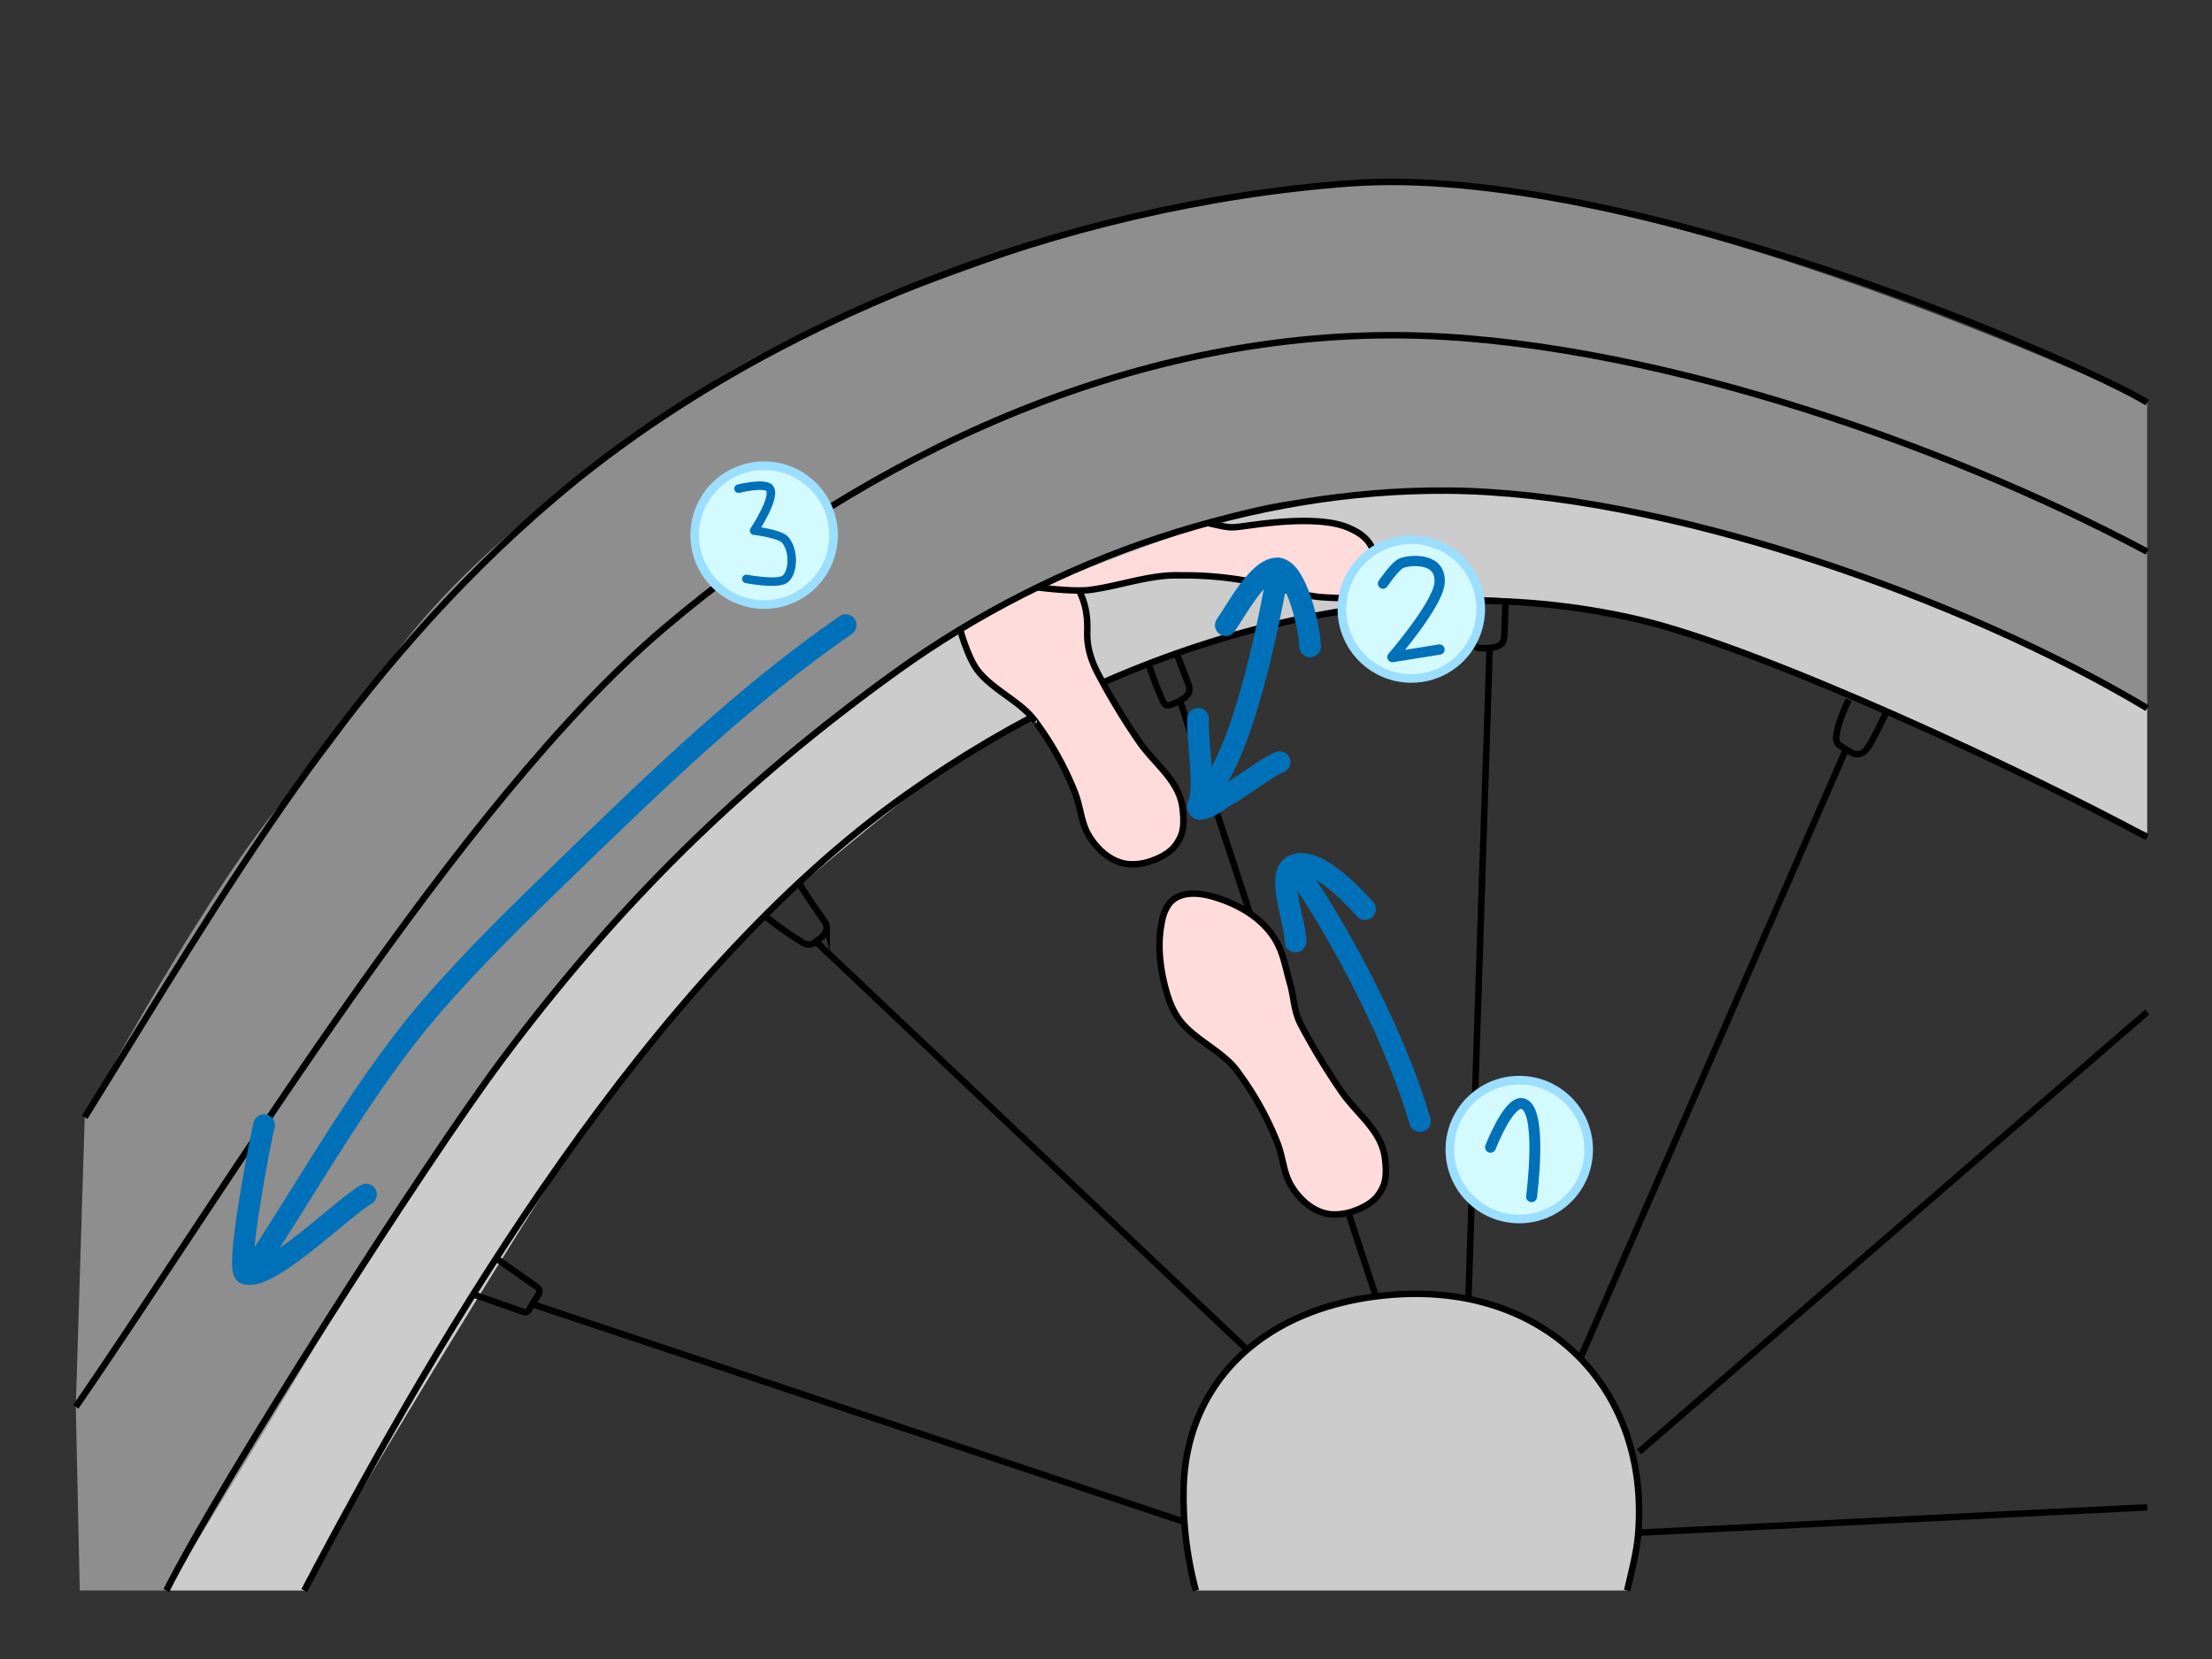 <svg xmlns="http://www.w3.org/2000/svg" viewBox="0 0 1024 768"><rect x="0" y="0" width="1024" height="768" fill="#333333" stroke="none"/><defs><style>.cls-1{fill:#8e8e8e;}.cls-2,.cls-5{fill:#ccc;}.cls-10,.cls-3,.cls-6,.cls-8,.cls-9{fill:none;}.cls-3,.cls-4,.cls-5{stroke:#000;stroke-width:3px;}.cls-3,.cls-4,.cls-5,.cls-7{stroke-miterlimit:10;}.cls-4{fill:#ffdcdc;}.cls-10,.cls-6,.cls-8,.cls-9{stroke:#0071b8;stroke-linecap:round;stroke-linejoin:round;}.cls-6{stroke-width:10px;}.cls-7{fill:#d2faff;stroke:#9cdeff;stroke-width:4px;}.cls-8{stroke-width:5.04px;}.cls-9{stroke-width:4.75px;}.cls-10{stroke-width:3.94px;}</style></defs><g id="PINTAR"><path class="cls-1" d="M77,736.3,211.12,519.89S321.23,386.76,353.74,360.36c36.82-29.9,92.87-74.21,123.18-86.84,56.86-23.68,91-38.32,124.08-42.11s81.6-6.59,122.48-1.23c40.63,5.33,91,24,142.62,40.06C927.68,289.43,994,327.84,994,327.84V186.33S864,125.27,748.25,98.84c-104.88-24-178.44-17.64-292,23-102.53,36.73-114.43,43.48-187.85,99.06C175.58,291.21,176.66,321.64,138,362.88S39.22,517.2,39.22,517.2l-4.13,134,1.83,85.07Z"/><path class="cls-2" d="M140.85,736.3c28.83-52.87,105.66-178,138.93-227.61,19.6-29.23,85.87-94.93,85.87-94.93s64.15-55.16,88.57-69c36.4-20.62,99.65-50,156.07-60.36,16-2.95,27.75-7.1,64.45-8.11s103,11.72,146.43,30.91C864,326.13,994,385.62,994,385.62V327.84s-98.44-54.42-176.29-74.65c-49-12.72-79.6-20.74-120.86-25.21-71.67-7.78-137,8.24-198.55,36.86-49.39,23-53.57,19.71-113.13,68.69-81.48,67-122.9,117.84-127.61,123.56s-72.43,95.48-91.25,130.65S77,736.3,77,736.3Z"/></g><g id="Rectas"><line class="cls-3" x1="377.66" y1="435.85" x2="576.29" y2="623.82"/><line class="cls-3" x1="689.61" y1="300.08" x2="679.68" y2="603.98"/></g><g id="Dibujo"><path class="cls-3" d="M35.09,651.23C104.42,550.81,211.89,372,307.22,291S523.49,154,648.61,155.2c109.08,1.08,249.15,48.85,345.4,100.2"/><path class="cls-3" d="M39.22,517.2C105.64,410.23,161.39,311.44,257.4,230S492.92,94.57,625,84.87c127.6-9.38,337.53,82.31,369,101.46"/><path class="cls-3" d="M220,599.54l21.84,7.57a2.91,2.91,0,0,0,2.06.18,2.88,2.88,0,0,0,1.19-1.27l3.9-6.34a3.36,3.36,0,0,0,.72-2.24,3.44,3.44,0,0,0-1.65-2q-9-6.33-18.05-12.68"/><path class="cls-3" d="M353.74,423.67a147.51,147.51,0,0,0,17.45,12.42,4.78,4.78,0,0,0,6.47-.24c2.59-1.67,5.52-4.07,5-7.1a7.78,7.78,0,0,0-1.52-3c-3.84-5.52-7.69-11-11.18-16.81l-.93.47"/><path class="cls-3" d="M683.14,278.77a127.51,127.51,0,0,0-.73,18.23,3.46,3.46,0,0,0,.62,2.24,3.25,3.25,0,0,0,2.33.8,25,25,0,0,0,6-.36,6.16,6.16,0,0,0,4-1.91,7.07,7.07,0,0,0,1.05-4.08c.22-5,.56-14.87.51-14.77"/><path class="cls-3" d="M531.86,307.49a125.43,125.43,0,0,0,6.5,17.05,3.39,3.39,0,0,0,1.45,1.82,3.28,3.28,0,0,0,2.45-.17,26.11,26.11,0,0,0,5.36-2.69,6.17,6.17,0,0,0,2.89-3.31,7,7,0,0,0-.64-4.17c-1.77-4.71-4.17-11.07-5.33-13.77"/><path class="cls-3" d="M855.82,323.94c-2.44,5.29-4.92,10.69-5.65,16.48a5.27,5.27,0,0,0,.56,3.76,5.65,5.65,0,0,0,1.76,1.42l3.71,2.27a8,8,0,0,0,2.87,1.26,5.31,5.31,0,0,0,4.23-1.51,14.43,14.43,0,0,0,2.71-3.75c2.46-4.33,4.69-8.79,6.74-13.31"/><line class="cls-3" x1="246.51" y1="603.74" x2="552.42" y2="705.93"/><line class="cls-3" x1="638.38" y1="604.56" x2="546.37" y2="324.69"/><path class="cls-4" d="M573.61,497A142.86,142.86,0,0,1,591.31,529c2.74,6.94,2.77,14.18,6.77,20.48s10.21,11.72,17.63,12.61a25.7,25.7,0,0,0,12.07-1.86c4.35-1.64,8.61-4.15,11-8.13,2.06-3.37,3.47-6.43,2.4-15.64-1.53-13.18-12.71-20.3-20.24-31.22a307.07,307.07,0,0,1-18.77-31c-3.31-6.29-3.12-12.73-5.14-19.54-1.64-5.54-2.56-11.32-5-16.57-5.45-11.91-17.78-19.35-30.37-23-6.8-2-15.19-2.59-19.94,2.66a17.8,17.8,0,0,0-3.7,8.23c-2.22,9.92-1.27,20.33,1.19,30.19,1.32,5.28,3.1,10.52,6.15,15,6.81,10.08,21.38,15.45,28.12,25.6C573.58,496.93,573.62,497,573.61,497Z"/><path class="cls-3" d="M140.85,736.3c64-121.73,160-284.27,279-368.7,97.45-69.1,221.57-107.82,338-80.94C817,300.32,940.62,358.69,994,387.58"/><path class="cls-4" d="M444.2,290.31c1.32,5.28,4.51,14.36,7.55,18.87,6.82,10.08,21.39,15.45,28.12,25.59,0,0,.08.07.06.07a143.08,143.08,0,0,1,17.7,32.06c2.74,7,2.77,14.18,6.78,20.49S514.62,399.1,522,400a25.83,25.83,0,0,0,12.07-1.86c4.36-1.64,8.61-4.15,11-8.13,2.05-3.38,3.47-6.43,2.4-15.65-1.53-13.17-12.72-20.3-20.25-31.21a305.3,305.3,0,0,1-18.76-31c-3.32-6.28-5.32-12.43-5.14-19.54s-.16-16.54-9.25-27.31"/><path class="cls-4" d="M480.22,271.9c6,.77,18.3,2,24.45,1.17,13.85-1.83,27.86-7.23,41.83-6.72,0,0,.11,0,.1,0a164,164,0,0,1,41.74,4.95c8.31,2.09,16.1,4.75,24.66,5.23s17.8,1.31,22.52-5.84c1.08-1.64,3.12-9,1-13.95-1.78-4.18-3.11-8.74-13-12.71-9.31-3.74-24.93-3.33-40-1.47s-11.85,2.34-23.91-.34"/><path class="cls-3" d="M77,736.3c26.34-52.09,119.8-198,154.68-244.79,53.62-72,110.85-128.52,183.69-180.92S580.22,226.52,670,227.12c99.62.66,238.61,49.5,324,100.72"/><path class="cls-5" d="M753.25,736.3c3.44-14.22,4.66-20.21,5.16-26.77,5.19-68.37-44.64-116.86-116.58-109.92-58.42,5.64-93.51,41.82-93.92,90.75a167,167,0,0,0,5.68,45.94"/><line class="cls-3" x1="854.56" y1="346.87" x2="731.56" y2="628.83"/><line class="cls-3" x1="758.78" y1="672.1" x2="994.01" y2="468.48"/><line class="cls-3" x1="758.41" y1="709.53" x2="994.01" y2="697.78"/></g><g id="Flechas"><path class="cls-6" d="M561.26,363.86c18.47-25.39,30.53-100.37,30.52-100.66"/><path class="cls-6" d="M567.43,289.43c5.13-7.27,15.51-27.2,24.35-26.23,8.45.93,14.53,27.57,14.72,36.07"/><path class="cls-6" d="M554.64,332.71c-.63,7.63,3.45,32.13.36,39.13-.4.91-.65,2.28.28,2.62a1.68,1.68,0,0,0,.89,0c4.9-.93,8.6-4.87,13.06-7.1,3-1.49,19.88-13.84,23.15-14.54"/><path class="cls-6" d="M657.36,519c-10.93-37.64-36-86.28-58.61-118.26"/><path class="cls-6" d="M599.74,435.85c0-9.1-9.23-31.28-1-35.14,9.85-4.61,25.88,12.09,33.18,20.15"/><path class="cls-6" d="M391.52,289.36c-46.37,32.05-87.11,71.45-127.6,110.66-22.4,21.68-44.82,43.39-65.14,67-29.29,34.06-53.94,78.13-78.5,115.74"/><path class="cls-6" d="M169.46,553c-9.93,5.31-45.65,40.93-56,36.47-4.61-2,7.45-63.85,8.8-68.65"/></g><g id="Números"><circle class="cls-7" cx="703.31" cy="532.17" r="32.13"/><path class="cls-8" d="M690,531.1s8.12-21.17,14.56-20.24C714.56,512.31,709,554,709,554"/><circle class="cls-7" cx="653.34" cy="281.94" r="32.13"/><path class="cls-9" d="M640.23,270.18s5.68-8.41,8.71-9.53c4.41-1.62,18.71-2.58,17.44,9.53-1.06,10-21.79,34-21.79,34l21.79-3.49"/><circle class="cls-7" cx="353.74" cy="247.73" r="32.13"/><path class="cls-10" d="M341.89,226.21s12.37-3.05,14.44-.09c3,4.26-7.22,19.52-7.22,19.52s12.07,1.41,14.44,4.35c4.43,5.48,3.47,15.15,0,18s-18.05,0-18.05,0"/></g></svg>